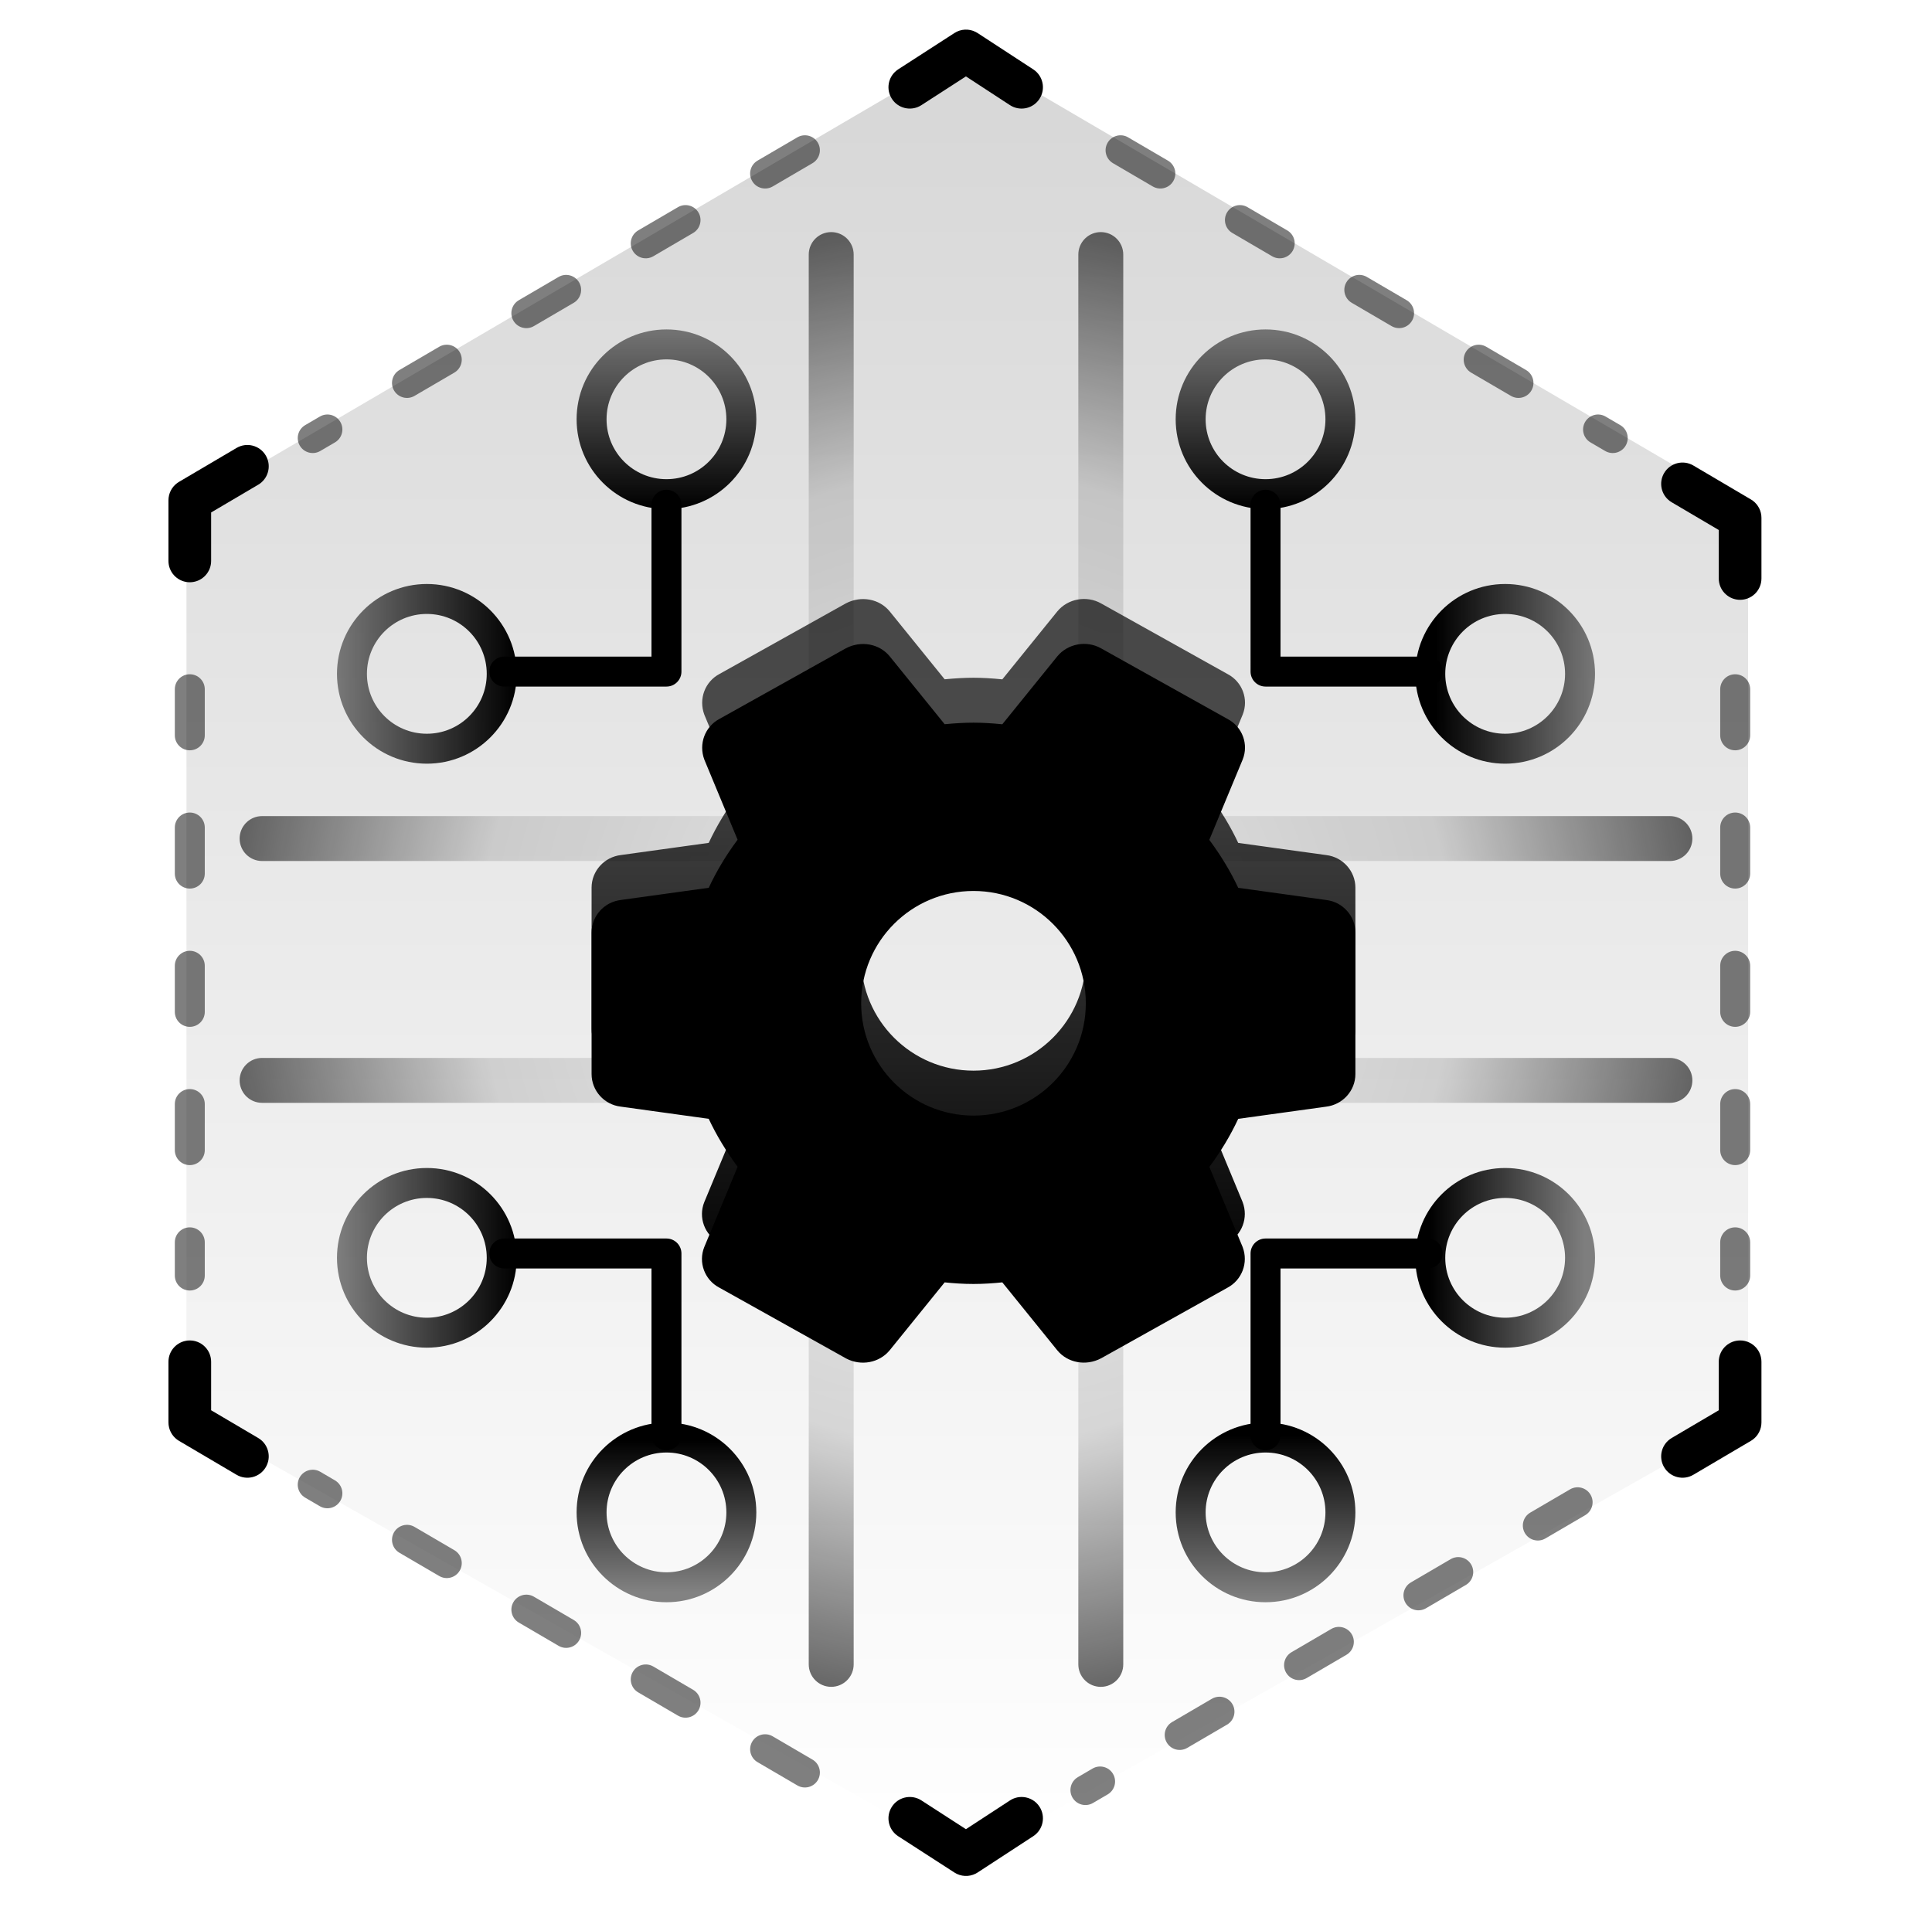 <svg xmlns="http://www.w3.org/2000/svg" xmlns:xlink="http://www.w3.org/1999/xlink" width="129" height="128" viewBox="0 0 129 128">
    <defs>
        <linearGradient id="c6fkwm1rvb" x1="50%" x2="50%" y1="3.193%" y2="100%">
            <stop offset="0%" stop-opacity=".154"/>
            <stop offset="100%" stop-opacity="0"/>
        </linearGradient>
        <linearGradient id="d4f891lo0d" x1="50%" x2="50%" y1="0%" y2="100%">
            <stop offset="0%" stop-opacity=".477"/>
            <stop offset="100%"/>
        </linearGradient>
        <linearGradient id="t97tb9yf9e" x1="0%" x2="100%" y1="50%" y2="50%">
            <stop offset="0%" stop-opacity=".477"/>
            <stop offset="100%"/>
        </linearGradient>
        <linearGradient id="e13ahqt1rf" x1="50%" x2="50%" y1="94.714%" y2="10.116%">
            <stop offset="0%" stop-opacity=".477"/>
            <stop offset="100%"/>
        </linearGradient>
        <linearGradient id="m48tqaqwtg" x1="50%" x2="50%" y1="100%" y2="7.076%">
            <stop offset="0%" stop-opacity=".477"/>
            <stop offset="100%"/>
        </linearGradient>
        <linearGradient id="fs9yksqdjh" x1="5.591%" x2="92.013%" y1="50%" y2="50%">
            <stop offset="0%" stop-opacity=".477"/>
            <stop offset="100%"/>
        </linearGradient>
        <linearGradient id="tt4wa67n0i" x1="0%" x2="88.578%" y1="50%" y2="50%">
            <stop offset="0%" stop-opacity=".477"/>
            <stop offset="100%"/>
        </linearGradient>
        <linearGradient id="ougwlvs5kl" x1="50%" x2="50%" y1="17.097%" y2="98.596%">
            <stop offset="0%" stop-opacity=".684"/>
            <stop offset="100%"/>
        </linearGradient>
        <filter id="lczw35njza">
            <feColorMatrix in="SourceGraphic" values="0 0 0 0 1 0 0 0 0 1 0 0 0 0 1 0 0 0 1 0"/>
        </filter>
        <filter id="717s1ox2dj" width="152.9%" height="156.2%" x="-26.5%" y="-21.9%" filterUnits="objectBoundingBox">
            <feOffset dy="3" in="SourceAlpha" result="shadowOffsetOuter1"/>
            <feGaussianBlur in="shadowOffsetOuter1" result="shadowBlurOuter1" stdDeviation="4"/>
            <feColorMatrix in="shadowBlurOuter1" values="0 0 0 0 0 0 0 0 0 0 0 0 0 0 0 0 0 0 0.333 0"/>
        </filter>
        <radialGradient id="gt6lk1ak1c" cx="50%" cy="50%" r="67.406%" fx="50%" fy="50%" gradientTransform="matrix(.71 -.703 .704 .709 -.207 .497)">
            <stop offset="0%" stop-opacity="0"/>
            <stop offset="50.468%" stop-opacity=".127"/>
            <stop offset="100%"/>
        </radialGradient>
        <path id="6aqpzur9xk" d="M34.03.303l8.447 4.718c.973.513 1.41 1.68.996 2.705l-2.227 5.36c.79 1.07 1.426 2.128 1.93 3.204l5.888.815C50.158 17.237 51 18.173 51 19.28v9.448c0 1.107-.842 2.043-1.957 2.177l-5.867.813c-.517 1.111-1.163 2.185-1.928 3.208l2.221 5.346c.402 1.054-.043 2.21-1.014 2.725l-8.434 4.712c-1.018.538-2.24.306-2.928-.536l-3.668-4.535c-.565.057-1.226.107-1.925.107-.7 0-1.36-.048-1.925-.107l-3.666 4.53c-.695.847-1.917 1.077-2.911.553L8.52 42.985c-.973-.513-1.407-1.684-.996-2.705l2.227-5.36c-.79-1.07-1.426-2.128-1.93-3.204L1.936 30.9C.84 30.769 0 29.833 0 28.726v-9.448c0-1.107.842-2.043 1.957-2.177l5.865-.813c.519-1.111 1.165-2.187 1.927-3.21L7.53 7.732c-.397-1.06.045-2.214 1.014-2.726L16.977.295c1.017-.536 2.24-.306 2.928.534l3.67 4.535c.718-.068 1.34-.103 1.925-.103.584 0 1.207.035 1.925.107L31.09.838c.705-.863 1.968-1.091 2.94-.535zM25.5 16.5c-4.142 0-7.5 3.358-7.5 7.5 0 4.142 3.358 7.5 7.5 7.5 4.142 0 7.5-3.358 7.5-7.5 0-4.142-3.358-7.5-7.5-7.5z"/>
    </defs>
    <g fill="none" fill-rule="evenodd">
        <g>
            <g>
                <g>
                    <g filter="url(#lczw35njza)" transform="translate(-1072 -4482) translate(0 4246) translate(964 236) translate(108.5)">
                        <g>
                            <g>
                                <path fill="url(#c6fkwm1rvb)" d="M53.995 2.402l52.226 30.572v60.731L54.188 123.15 1.95 93.534V32.868L53.995 2.402z" transform="translate(10 1)"/>
                                <path fill="#000" fill-rule="nonzero" d="M42.74 8.172l-2.657 1.554c-.477.279-.638.891-.359 1.368.279.477.892.637 1.368.359l2.657-1.554c.477-.28.637-.892.359-1.368-.28-.477-.892-.638-1.368-.359zm-7.971 4.662l-2.657 1.554c-.477.279-.638.891-.359 1.368.28.477.892.637 1.368.358l2.657-1.554c.477-.279.638-.891.359-1.368-.28-.477-.892-.637-1.368-.358zm-7.971 4.661L24.14 19.05c-.477.28-.637.892-.359 1.368.28.477.892.638 1.368.359l2.657-1.554c.477-.279.638-.891.359-1.368-.28-.477-.892-.637-1.368-.359zm-7.971 4.662l-2.657 1.554c-.477.279-.637.891-.359 1.368.28.477.892.637 1.368.358l2.657-1.553c.477-.28.638-.892.359-1.369-.279-.476-.892-.637-1.368-.358zm-7.971 4.662l-.98.573c-.477.279-.637.891-.359 1.368.28.477.892.637 1.368.358l.98-.573c.477-.279.638-.891.359-1.368-.279-.477-.891-.637-1.368-.358z" opacity=".5" transform="translate(10 1)"/>
                                <path fill="#000" fill-rule="nonzero" d="M42.74 97.288l-2.657 1.554c-.477.278-.638.89-.359 1.368.279.476.892.637 1.368.358l2.657-1.554c.477-.279.637-.891.359-1.368-.28-.477-.892-.637-1.368-.358zm-7.971 4.661l-2.657 1.554c-.477.279-.638.891-.359 1.368.28.477.892.637 1.368.359l2.657-1.554c.477-.28.638-.892.359-1.368-.28-.477-.892-.638-1.368-.359zm-7.971 4.662l-2.657 1.554c-.477.279-.637.891-.359 1.368.28.477.892.637 1.368.358l2.657-1.554c.477-.278.638-.891.359-1.368-.28-.476-.892-.637-1.368-.358zm-7.971 4.662l-2.657 1.553c-.477.28-.637.892-.359 1.368.28.477.892.638 1.368.359l2.657-1.554c.477-.279.638-.891.359-1.368-.279-.477-.892-.637-1.368-.358zm-7.971 4.661l-.98.573c-.477.28-.637.892-.359 1.368.28.477.892.638 1.368.359l.98-.573c.477-.28.638-.892.359-1.368-.279-.477-.891-.638-1.368-.359z" opacity=".5" transform="translate(10 1) matrix(1 0 0 -1 0 215.521)"/>
                                <path fill="#000" fill-rule="nonzero" d="M96.678 8.172L94.02 9.726c-.477.279-.637.891-.358 1.368.278.477.89.637 1.368.359l2.657-1.554c.476-.28.637-.892.358-1.368-.279-.477-.891-.638-1.368-.359zm-7.971 4.662l-2.657 1.554c-.477.279-.637.891-.358 1.368.278.477.89.637 1.368.358l2.657-1.554c.476-.279.637-.891.358-1.368-.279-.477-.891-.637-1.368-.358zm-7.971 4.661l-2.657 1.554c-.477.28-.637.892-.358 1.368.278.477.89.638 1.368.359l2.657-1.554c.476-.279.637-.891.358-1.368-.279-.477-.891-.637-1.368-.359zm-7.971 4.662l-2.657 1.554c-.477.279-.637.891-.358 1.368.278.477.891.637 1.368.358l2.657-1.553c.476-.28.637-.892.358-1.369-.279-.476-.891-.637-1.368-.358zm-7.97 4.662l-.981.573c-.477.279-.637.891-.358 1.368.278.477.89.637 1.368.358l.98-.573c.477-.279.637-.891.358-1.368-.279-.477-.891-.637-1.368-.358z" opacity=".5" transform="translate(10 1) matrix(-1 0 0 1 161.502 0)"/>
                                <path fill="#000" fill-rule="nonzero" d="M94.333 98.46l-2.657 1.554c-.477.279-.637.891-.359 1.368.28.477.892.637 1.368.359l2.657-1.554c.477-.28.638-.892.359-1.368-.279-.477-.892-.638-1.368-.359zm-7.971 4.662l-2.657 1.554c-.477.279-.637.891-.359 1.368.28.477.892.637 1.368.358l2.657-1.554c.477-.279.638-.891.359-1.368-.279-.477-.891-.637-1.368-.358zm-7.971 4.661l-2.657 1.554c-.477.28-.637.892-.359 1.368.28.477.892.638 1.369.359l2.657-1.554c.476-.279.637-.891.358-1.368-.279-.477-.891-.637-1.368-.359zm-7.971 4.662L67.763 114c-.477.279-.637.891-.358 1.368.278.477.89.637 1.368.358l2.657-1.553c.476-.28.637-.892.358-1.369-.279-.476-.891-.637-1.368-.358zm-7.971 4.662l-.98.573c-.477.279-.637.891-.359 1.368.28.477.892.637 1.369.358l.98-.573c.476-.279.637-.891.358-1.368-.279-.477-.891-.637-1.368-.358zM1.173 45.028v3.078c0 .552.447 1 1 1 .552 0 1-.448 1-1v-3.078c0-.552-.448-1-1-1-.553 0-1 .448-1 1zm0 9.234v3.078c0 .552.447 1 1 1 .552 0 1-.448 1-1v-3.078c0-.552-.448-1-1-1-.553 0-1 .448-1 1zm0 9.234v3.078c0 .552.447 1 1 1 .552 0 1-.448 1-1v-3.078c0-.552-.448-1-1-1-.553 0-1 .448-1 1zm0 9.234v3.078c0 .552.447 1 1 1 .552 0 1-.448 1-1V72.73c0-.552-.448-1-1-1-.553 0-1 .448-1 1zm0 9.234v2.218c0 .552.447 1 1 1 .552 0 1-.448 1-1v-2.218c0-.552-.448-1-1-1-.553 0-1 .448-1 1zM104.359 45.028v3.078c0 .552.448 1 1 1s1-.448 1-1v-3.078c0-.552-.448-1-1-1s-1 .448-1 1zm0 9.234v3.078c0 .552.448 1 1 1s1-.448 1-1v-3.078c0-.552-.448-1-1-1s-1 .448-1 1zm0 9.234v3.078c0 .552.448 1 1 1s1-.448 1-1v-3.078c0-.552-.448-1-1-1s-1 .448-1 1zm0 9.234v3.078c0 .552.448 1 1 1s1-.448 1-1V72.73c0-.552-.448-1-1-1s-1 .448-1 1zm0 9.234v2.218c0 .552.448 1 1 1s1-.448 1-1v-2.218c0-.552-.448-1-1-1s-1 .448-1 1z" opacity=".5" transform="translate(10 1)"/>
                                <path fill="#000" fill-rule="nonzero" d="M53.227 1.206c.43-.278.972-.302 1.42-.072l.132.076 3.712 2.423c.659.43.844 1.313.414 1.972-.403.618-1.205.82-1.846.488l-.126-.073-2.937-1.918-2.975 1.921c-.62.4-1.434.259-1.885-.305l-.085-.119c-.4-.62-.259-1.433.306-1.884l.118-.086 3.752-2.423z" transform="translate(10 1)"/>
                                <path fill="#000" fill-rule="nonzero" d="M53.227 119.233c.43-.278.972-.302 1.42-.073l.132.077 3.712 2.423c.659.43.844 1.313.414 1.972-.403.618-1.205.82-1.846.488l-.126-.074-2.937-1.918-2.975 1.922c-.62.4-1.434.259-1.885-.305l-.085-.119c-.4-.62-.259-1.434.306-1.885l.118-.085 3.752-2.423z" transform="translate(10 1) matrix(1 0 0 -1 0 243.283)"/>
                                <path fill="#000" fill-rule="nonzero" d="M5.295 88.715c.678-.4 1.551-.174 1.95.504.376.636.2 1.443-.381 1.871l-.122.08-3.145 1.854v3.236c0 .74-.565 1.35-1.287 1.418l-.137.007c-.741 0-1.35-.565-1.419-1.288l-.006-.137v-4.05c0-.454.216-.878.576-1.145l.125-.083 3.846-2.267z" transform="translate(10 1) matrix(1 0 0 -1 0 186.202)"/>
                                <path fill="#000" fill-rule="nonzero" d="M5.295 28.914c.678-.4 1.551-.174 1.95.504.376.636.2 1.443-.381 1.871l-.122.08-3.145 1.854v3.236c0 .74-.565 1.349-1.287 1.418l-.137.007c-.741 0-1.35-.566-1.419-1.288l-.006-.137v-4.05c0-.454.216-.878.576-1.145l.125-.083 3.846-2.267z" transform="translate(10 1)"/>
                                <path fill="#000" fill-rule="nonzero" d="M104.963 30.087c.678-.4 1.552-.174 1.951.504.375.635.2 1.443-.382 1.87l-.121.08-3.145 1.853v3.237c0 .74-.565 1.35-1.288 1.419l-.137.006c-.74 0-1.35-.565-1.418-1.288l-.007-.137v-4.05c0-.454.216-.877.576-1.144l.126-.083 3.845-2.267z" transform="translate(10 1) matrix(-1 0 0 1 207.528 0)"/>
                                <path fill="#000" fill-rule="nonzero" d="M104.963 88.715c.678-.4 1.552-.174 1.951.504.375.636.2 1.443-.382 1.871l-.121.08-3.145 1.853v3.237c0 .74-.565 1.35-1.288 1.418l-.137.007c-.74 0-1.35-.565-1.418-1.288l-.007-.137v-4.05c0-.454.216-.878.576-1.145l.126-.083 3.845-2.267z" transform="translate(10 1) rotate(180 103.764 93.101)"/>
                            </g>
                            <g fill="url(#gt6lk1ak1c)" fill-rule="nonzero" transform="translate(10 1) translate(5 14)">
                                <path d="M36 55.65l.221.004c2.935.116 5.279 2.532 5.279 5.495v35l-.007.145c-.073.76-.713 1.355-1.493 1.355-.828 0-1.5-.671-1.5-1.5v-35l-.005-.164c-.085-1.304-1.17-2.336-2.495-2.336H2l-.144-.007C1.095 58.57.5 57.93.5 57.15c0-.828.672-1.5 1.5-1.5h34zm60 0c.828 0 1.5.67 1.5 1.5 0 .779-.595 1.42-1.356 1.492L96 58.65H62c-1.325 0-2.41 1.032-2.495 2.336l-.005.164v35c0 .829-.672 1.5-1.5 1.5-.78 0-1.42-.595-1.493-1.355l-.007-.145v-35c0-2.963 2.344-5.38 5.279-5.495l.221-.005h34zM40 .5c.78 0 1.42.595 1.493 1.356L41.5 2v35c0 2.963-2.344 5.38-5.279 5.496L36 42.5H2c-.828 0-1.5-.672-1.5-1.5 0-.78.595-1.42 1.356-1.493L2 39.5h34c1.325 0 2.41-1.032 2.495-2.336L38.5 37V2c0-.828.672-1.5 1.5-1.5zm18 0c.828 0 1.5.672 1.5 1.5v35l.005.164C59.59 38.468 60.675 39.5 62 39.5h34l.144.007c.761.073 1.356.713 1.356 1.493 0 .828-.672 1.5-1.5 1.5H62l-.221-.004C58.844 42.38 56.5 39.963 56.5 37V2l.007-.144C56.58 1.095 57.22.5 58 .5z"/>
                            </g>
                            <g fill-rule="nonzero">
                                <g>
                                    <path fill="#000" d="M22 10.708c.513 0 .936.386.993.883l.007.117V22.85c0 .513-.386.935-.883.993l-.117.007H11.171c-.552 0-1-.448-1-1 0-.513.386-.936.883-.993l.117-.007L21 21.85V11.708c0-.513.386-.936.883-.993l.117-.007z" transform="translate(10 1) translate(12 21)"/>
                                    <path fill="url(#d4f891lo0d)" d="M22 0c-3.314 0-6 2.686-6 6s2.686 6 6 6 6-2.686 6-6-2.686-6-6-6zm0 2c2.21 0 4 1.79 4 4s-1.79 4-4 4-4-1.79-4-4 1.79-4 4-4z" transform="translate(10 1) translate(12 21)"/>
                                    <path fill="url(#t97tb9yf9e)" d="M6 17c-3.314 0-6 2.686-6 6s2.686 6 6 6 6-2.686 6-6-2.686-6-6-6zm0 2c2.21 0 4 1.79 4 4s-1.79 4-4 4-4-1.79-4-4 1.79-4 4-4z" transform="translate(10 1) translate(12 21)"/>
                                </g>
                                <g>
                                    <path fill="#000" d="M22 4.708c.513 0 .936.386.993.883l.007.117V17.85c0 .513-.386.935-.883.993l-.117.007H11.171c-.552 0-1-.448-1-1 0-.513.386-.936.883-.993l.117-.007L21 16.85V5.708c0-.513.386-.936.883-.993L22 4.708z" transform="translate(10 1) translate(12 21) translate(0 56) matrix(1 0 0 -1 0 23.559)"/>
                                    <path fill="url(#e13ahqt1rf)" d="M22 17c-3.314 0-6 2.686-6 6s2.686 6 6 6 6-2.686 6-6-2.686-6-6-6zm0 2c2.21 0 4 1.79 4 4s-1.79 4-4 4-4-1.79-4-4 1.79-4 4-4z" transform="translate(10 1) translate(12 21) translate(0 56)"/>
                                    <path fill="url(#t97tb9yf9e)" d="M6 0C2.686 0 0 2.686 0 6s2.686 6 6 6 6-2.686 6-6-2.686-6-6-6zm0 2c2.21 0 4 1.79 4 4s-1.79 4-4 4-4-1.79-4-4 1.79-4 4-4z" transform="translate(10 1) translate(12 21) translate(0 56)"/>
                                </g>
                                <g>
                                    <path fill="#000" d="M22 4.708c.513 0 .936.386.993.883l.007.117V17.85c0 .513-.386.935-.883.993l-.117.007H11.171c-.552 0-1-.448-1-1 0-.513.386-.936.883-.993l.117-.007L21 16.85V5.708c0-.513.386-.936.883-.993L22 4.708z" transform="translate(10 1) translate(12 21) matrix(-1 0 0 1 84 56) matrix(1 0 0 -1 0 23.559)"/>
                                    <path fill="url(#m48tqaqwtg)" d="M22 17c-3.314 0-6 2.686-6 6s2.686 6 6 6 6-2.686 6-6-2.686-6-6-6zm0 2c2.21 0 4 1.79 4 4s-1.79 4-4 4-4-1.79-4-4 1.79-4 4-4z" transform="translate(10 1) translate(12 21) matrix(-1 0 0 1 84 56)"/>
                                    <path fill="url(#fs9yksqdjh)" d="M6 0C2.686 0 0 2.686 0 6s2.686 6 6 6 6-2.686 6-6-2.686-6-6-6zm0 2c2.21 0 4 1.79 4 4s-1.79 4-4 4-4-1.79-4-4 1.79-4 4-4z" transform="translate(10 1) translate(12 21) matrix(-1 0 0 1 84 56)"/>
                                </g>
                                <g>
                                    <path fill="#000" d="M22 10.708c.513 0 .936.386.993.883l.007.117V22.85c0 .513-.386.935-.883.993l-.117.007H11.171c-.552 0-1-.448-1-1 0-.513.386-.936.883-.993l.117-.007L21 21.85V11.708c0-.513.386-.936.883-.993l.117-.007z" transform="translate(10 1) translate(12 21) matrix(-1 0 0 1 84 0)"/>
                                    <path fill="url(#d4f891lo0d)" d="M22 0c-3.314 0-6 2.686-6 6s2.686 6 6 6 6-2.686 6-6-2.686-6-6-6zm0 2c2.21 0 4 1.79 4 4s-1.79 4-4 4-4-1.79-4-4 1.79-4 4-4z" transform="translate(10 1) translate(12 21) matrix(-1 0 0 1 84 0)"/>
                                    <path fill="url(#tt4wa67n0i)" d="M6 17c-3.314 0-6 2.686-6 6s2.686 6 6 6 6-2.686 6-6-2.686-6-6-6zm0 2c2.21 0 4 1.79 4 4s-1.79 4-4 4-4-1.79-4-4 1.79-4 4-4z" transform="translate(10 1) translate(12 21) matrix(-1 0 0 1 84 0)"/>
                                </g>
                            </g>
                            <g transform="translate(10 1) translate(29 39)">
                                <use fill="#000" filter="url(#717s1ox2dj)" xlink:href="#6aqpzur9xk"/>
                                <use fill="url(#ougwlvs5kl)" xlink:href="#6aqpzur9xk"/>
                            </g>
                        </g>
                    </g>
                </g>
            </g>
        </g>
    </g>
</svg>
